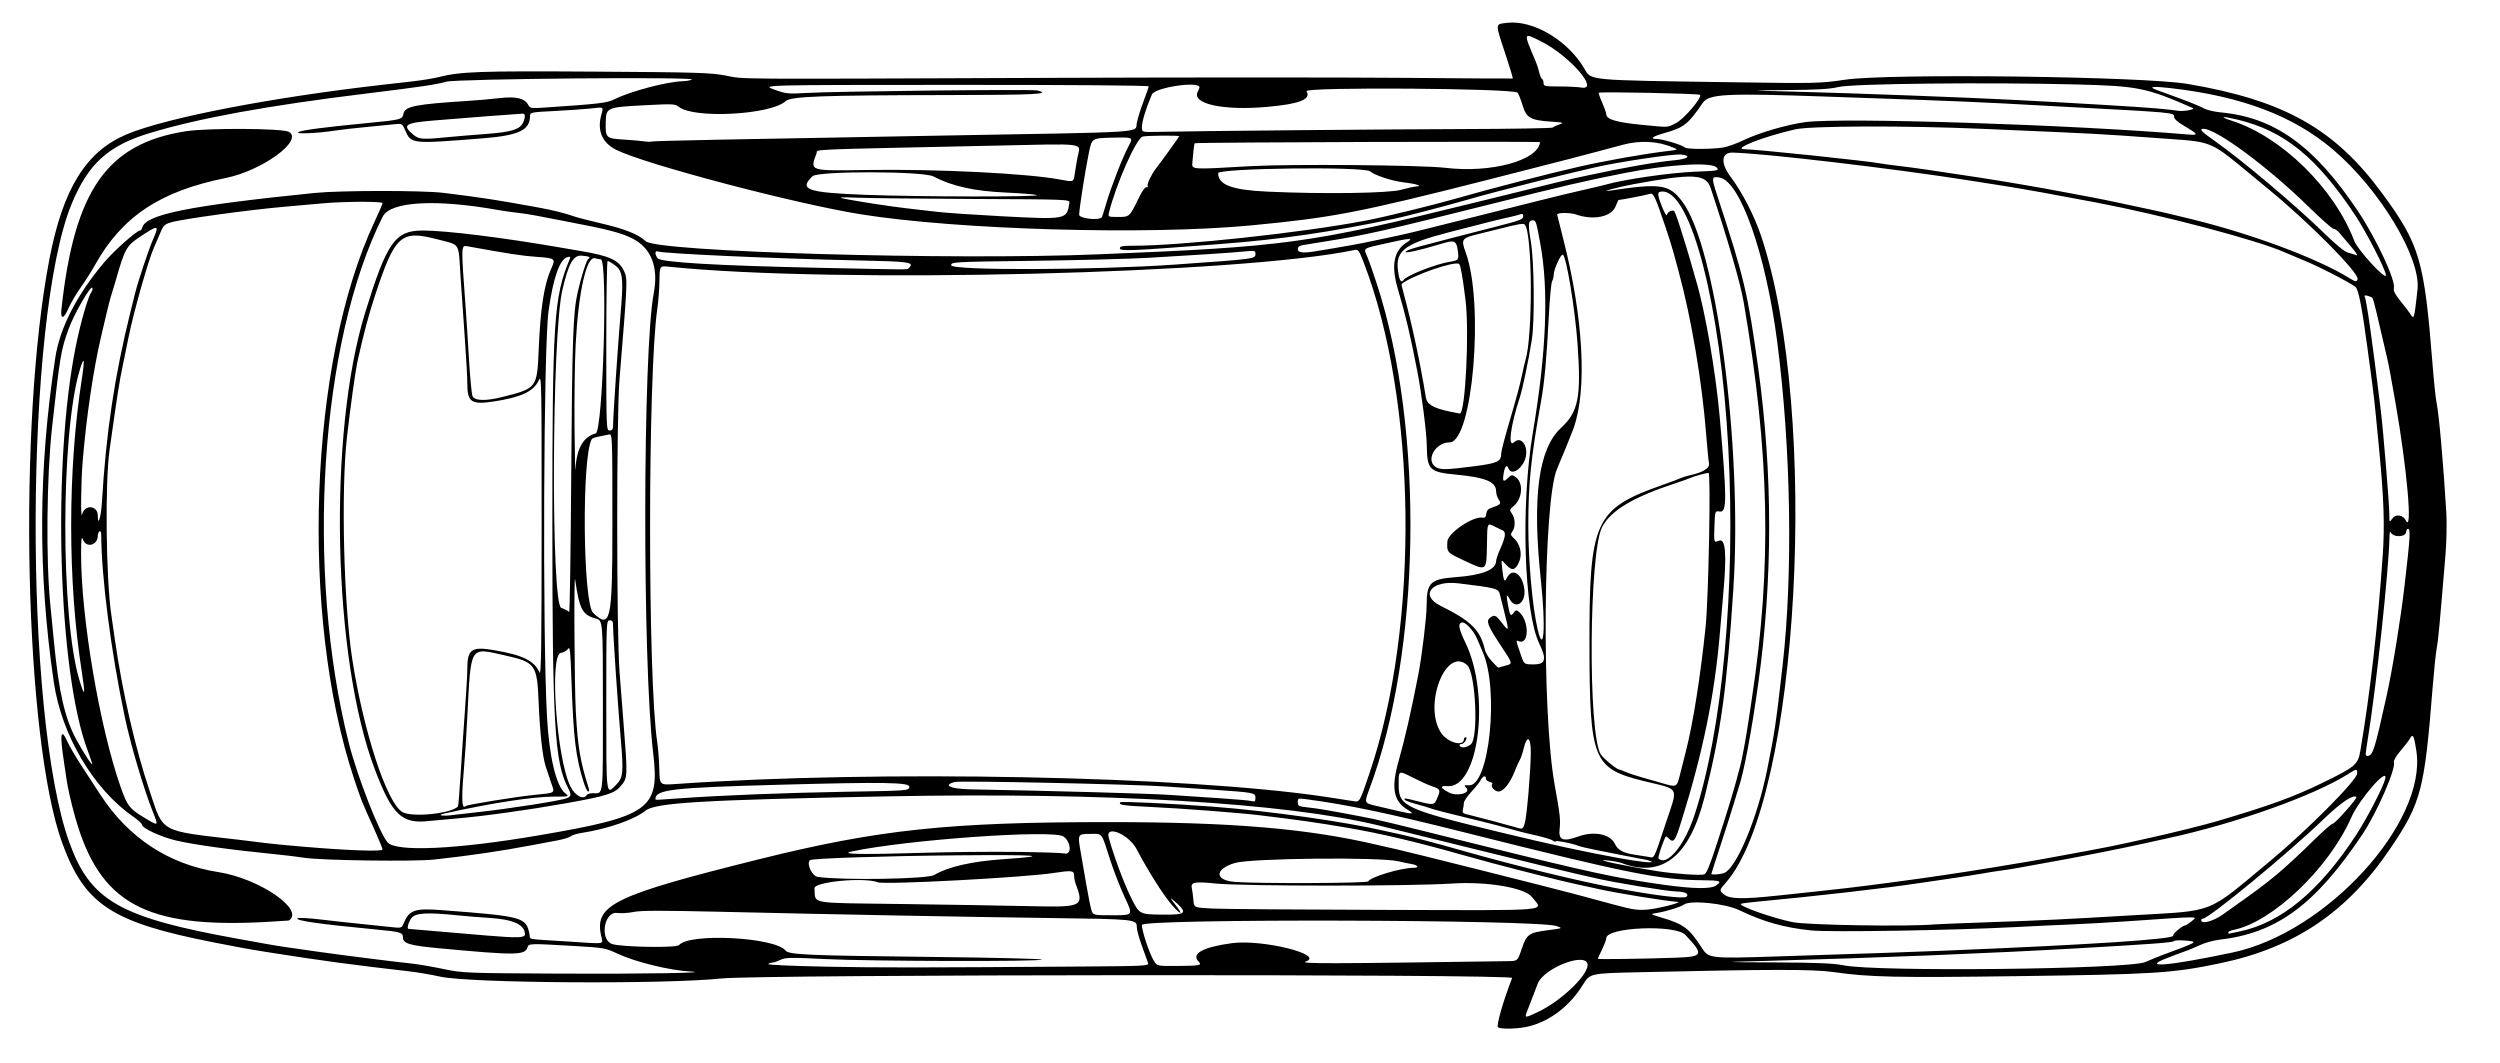 <?xml version="1.0" encoding="UTF-8" standalone="no"?>
<!-- Created with Inkscape (http://www.inkscape.org/) -->

<svg
   version="1.1"
   id="svg2"
   width="1180"
   height="501.6"
   viewBox="0 0 1180 501.6"
   sodipodi:docname="auto.svg"
   inkscape:version="1.2.2 (732a01da63, 2022-12-09)"
   xmlns:inkscape="http://www.inkscape.org/namespaces/inkscape"
   xmlns:sodipodi="http://sodipodi.sourceforge.net/DTD/sodipodi-0.dtd"
   xmlns="http://www.w3.org/2000/svg"
   xmlns:svg="http://www.w3.org/2000/svg">
  <defs
     id="defs6" />
  <sodipodi:namedview
     id="namedview4"
     pagecolor="#ffffff"
     bordercolor="#666666"
     borderopacity="1.0"
     inkscape:showpageshadow="2"
     inkscape:pageopacity="0.0"
     inkscape:pagecheckerboard="0"
     inkscape:deskcolor="#d1d1d1"
     showgrid="false"
     inkscape:zoom="1.140678"
     inkscape:cx="472.08767"
     inkscape:cy="130.18574"
     inkscape:window-width="2560"
     inkscape:window-height="1361"
     inkscape:window-x="-9"
     inkscape:window-y="-9"
     inkscape:window-maximized="1"
     inkscape:current-layer="g8" />
  <g
     inkscape:groupmode="layer"
     inkscape:label="Image"
     id="g8">
    <path
       style="fill:#000000;stroke-width:0.8"
       d="m 735.969,40.809 c 4.07,0.005 8.791,0.239 10.492,0.52 8.701,1.437 -5.7,-15.051 -18.999,-21.753 -8.646,-4.357 -8.581,-4.605 -2.528,9.628 0.562,1.322 1.278,3.568 1.59,4.991 0.313,1.423 0.901,2.793 1.307,3.044 0.406,0.251 0.738,1.155 0.738,2.009 0,1.425 0.611,1.553 7.4,1.562 z m 282.2,10.379 c 4.18,0.38 8.5,0.858 9.6,1.063 2.676,0.499 8.787,-0.59 7.2,-1.283 -21.958,-9.586 -25.705,-10.35 -54.4,-11.096 -42.135,-1.095 -106.239,-0.416 -112.8,1.195 -3.903,0.958 -9.989,1.318 -24.4,1.443 -19.2,0.166 -19.2,0.166 4,0.764 27.448,0.707 81.605,2.739 103.6,3.888 30.31,1.583 59.692,3.343 67.2,4.025 z m -243.655,7.691 c 13.768,1.329 12.158,1.399 16.447,-0.711 3.785,-1.862 12.667,-12.271 11.441,-13.407 -0.662,-0.614 -47.165,-1.561 -47.753,-0.973 -0.185,0.185 0.531,2.3 1.591,4.698 1.061,2.398 1.929,4.881 1.929,5.518 0,2.298 4.955,3.776 16.345,4.876 z m -235.545,1.097 c 0,2.425 0,2.425 7,2.268 18.142,-0.407 107.358,-1.226 144.667,-1.329 22.917,-0.063 41.933,-0.384 42.257,-0.714 0.325,-0.33 1.735,-0.992 3.133,-1.472 2.343,-0.803 2.038,-0.906 -3.872,-1.312 -9.799,-0.672 -11.705,-1.753 -13.468,-7.639 -0.801,-2.673 -1.875,-5.385 -2.387,-6.026 -1.663,-2.083 -100.935,-2.776 -99.635,-0.695 2.394,3.833 -3.304,6.067 -18.934,7.423 -20.622,1.789 -35.446,-1.515 -32.393,-7.221 0.457,-0.854 0.831,-1.756 0.831,-2.005 0,-3.142 -21.047,-0.009 -22.487,3.347 -2.741,6.392 -4.713,12.825 -4.713,15.375 z m -343.939,3.554 c 2.705,2.276 4.409,2.402 16.339,1.205 3.52,-0.353 11.514,-1.021 17.764,-1.484 12.281,-0.91 16.264,-2.121 17.758,-5.399 1.161,-2.549 1.112,-4.258 -0.122,-4.221 -1.883,0.057 -30.59,2.272 -42.4,3.272 -13.268,1.123 -14.684,2.128 -9.339,6.627 z m 99.33,2.343 v -5e-6 c 4.075,0.255 8.489,0.644 9.809,0.864 1.32,0.22 2.76,0.253 3.2,0.072 0.774,-0.318 37.7,-1.076 137.2,-2.816 99.577,-1.742 91.002,-1.182 92.003,-6.006 0.484,-2.329 1.941,-6.992 3.238,-10.361 1.297,-3.369 2.359,-6.457 2.359,-6.861 0,-0.444 -36.3,-0.725 -91.4,-0.708 -91.4,0.028 -91.4,0.028 -85.4,2.192 5.672,2.046 6.503,2.135 15.2,1.627 13.793,-0.805 106.531,-1.815 109.031,-1.188 6.927,1.739 -0.382,2.118 -42.031,2.181 -60.188,0.092 -74.318,0.621 -76.754,2.874 -6.966,6.444 -43.169,8.397 -50.388,2.718 -1.849,-1.454 -2.721,-1.494 -16.704,-0.758 -17.124,0.901 -17.637,1.12 -17.807,7.596 -0.206,7.825 0.012,8.047 8.445,8.574 z m 500.955,3.755 v -6e-6 c 0.868,0.868 12.526,0.863 18.054,-0.006 1.98,-0.312 6.3,-1.869 9.6,-3.462 7.167,-3.459 20.405,-7.335 29.058,-8.509 17.184,-2.331 127.305,1.233 181.142,5.862 4.604,0.396 4.298,-0.253 -1.8,-3.821 -3.421,-2.001 -5.2,-3.547 -5.2,-4.517 0,-2.074 0.72,-2.007 -51.2,-4.763 -7.7,-0.409 -21.02,-1.128 -29.6,-1.598 -8.58,-0.47 -26.04,-1.219 -38.8,-1.663 -12.76,-0.444 -32.74,-1.144 -44.4,-1.555 -47.754,-1.683 -55.592,-1.28 -58.513,3.006 -6.846,10.046 -8.873,11.638 -18.109,14.219 -5.567,1.556 -7.122,2.781 -3.53,2.781 2.677,0 12.135,2.864 13.298,4.026 z m -113.146,9.579 c 21.524,2.598 43.828,-3.437 44.747,-12.107 0.05,-0.468 -162.45,0.051 -162.997,0.52 -0.269,0.23 -0.694,3.633 -1.099,8.781 -0.296,3.768 -1.411,3.685 27.349,2.03 18.66,-1.074 81.035,-0.548 92,0.776 z m -181.691,5.569 c 6.164,1.181 6.281,1.143 6.719,-2.175 0.218,-1.65 0.85,-5.436 1.404,-8.413 1.304,-7 5.786,-6.409 -40.949,-5.402 -89.83,1.935 -81.512,1.58 -82.222,3.507 -3.168,8.602 -3.923,8.354 24.144,7.938 33.145,-0.491 75.725,1.638 90.904,4.545 z m 97.691,5.67 c 26.254,1.224 57.273,0.796 63.2,-0.873 2.86,-0.805 6.1,-1.511 7.2,-1.568 3.212,-0.168 -0.242,-1.277 -6,-1.927 -5.448,-0.615 -13.668,-3.307 -15.89,-5.204 -2.752,-2.349 -71.71,-1.521 -71.71,0.862 0,5.515 6.428,7.928 23.2,8.71 z m -190,1.506 c 24.914,0.973 84.327,1.053 81.2,0.109 -1.1,-0.332 -7.498,-0.85 -14.218,-1.151 -15.413,-0.69 -25.593,-2.939 -34.582,-7.639 -4.834,-2.528 -54.467,-2.619 -57.063,-0.105 -6.548,6.341 -2.683,7.718 24.663,8.786 z M 523.478,100.2 c -0.54,2.2 -0.54,2.2 4.287,2.2 5.442,0 5.341,0.096 10.02,-9.516 1.379,-2.832 2.787,-4.741 3.342,-4.53 0.538,0.205 0.784,-0.093 0.559,-0.679 -0.344,-0.896 1.881,-5.54 3.868,-8.075 2.383,-3.039 11.014,-15.007 11.014,-15.272 0,-0.497 -15.359,-0.371 -17.266,0.142 -2.942,0.79 -12.603,22.604 -15.824,35.731 z m -51.887,1.801 c 32.102,1.702 31.993,1.723 33.155,-6.346 0.217,-1.51 -0.825,-1.55 -45.377,-1.74 -25.08,-0.107 -49.92,-0.379 -55.2,-0.604 -6.716,-0.286 -8.639,-0.191 -6.4,0.316 5.176,1.173 23.413,3.99 31.2,4.819 3.96,0.422 10.08,1.124 13.6,1.561 3.52,0.437 16.58,1.334 29.023,1.994 z m 37.777,-0.663 c 0,1.868 9.695,2.892 10.745,1.135 0.155,-0.26 1.075,-3.173 2.043,-6.473 2.35,-8.01 7.73,-21.797 10.544,-27.025 2.275,-4.225 2.275,-4.225 -7.529,-4 -9.804,0.225 -9.804,0.225 -11.205,7.025 -1.728,8.384 -4.599,26.699 -4.599,29.338 z m 103.2,16.299 c 0,1.598 2.495,1.916 8,1.02 13.583,-2.211 21.675,-3.673 28,-5.06 4.18,-0.917 9.22,-1.988 11.2,-2.381 1.98,-0.392 7.2,-1.619 11.6,-2.725 4.4,-1.106 15.92,-3.988 25.6,-6.404 9.68,-2.416 23.18,-5.802 30,-7.525 6.82,-1.723 16,-3.937 20.4,-4.919 4.4,-0.982 9.08,-2.095 10.4,-2.472 8.733,-2.495 30.361,-5.638 42.096,-6.117 11.303,-0.461 11.653,-0.527 10.422,-1.965 -2.338,-2.731 -22.574,-1.536 -43.318,2.558 -18.633,3.677 -28.515,5.974 -64,14.874 -47.47,11.906 -57.822,14.261 -74.8,17.019 -5.72,0.929 -11.57,1.88 -13,2.112 -1.902,0.309 -2.6,0.842 -2.6,1.986 z m 495.6,1.573 c 1.32,0.333 3.117,0.9 3.994,1.258 0.986,0.404 0.036,-1.163 -2.491,-4.108 -2.247,-2.618 -4.754,-5.57 -5.572,-6.56 -0.818,-0.99 -2.011,-1.8 -2.651,-1.8 -0.64,0 -6.051,-4.784 -12.022,-10.632 -18.893,-18.5 -43.29,-36.568 -49.377,-36.568 -2.165,0 -0.962,1.355 4.719,5.314 12.946,9.021 38.57,30.597 52.6,44.291 5.178,5.054 9.32,8.431 10.8,8.805 z m -722,7.181 c 44.343,0.941 42.017,0.926 42.667,0.276 2.962,-2.962 1.296,-3.218 -24.467,-3.765 -37.931,-0.804 -91.131,-3.189 -93.773,-4.202 -1.512,-0.58 -1.629,1.244 -0.205,3.192 1.404,1.919 27.655,3.478 75.779,4.499 z m 62.8,-1.19 c 0,2.56 68.149,2.33 106.174,-0.359 37.599,-2.658 37.426,-2.635 37.426,-5.039 0,-1.512 -0.346,-1.59 -5,-1.131 -6.216,0.614 -23.922,1.787 -45.4,3.008 -9.02,0.513 -33.68,1.155 -54.8,1.427 -37.702,0.485 -38.4,0.523 -38.4,2.094 z m 662.275,-11.435 c 1.616,4.252 14.925,18.674 14.925,16.173 0,-2.39 -9.207,-20.37 -14.526,-28.367 -18.321,-27.545 -33.523,-39.862 -55.739,-45.163 -7.211,-1.721 -8.665,-1.396 -2.535,0.566 23.59,7.552 48.423,31.92 57.875,56.79 z M 660.269,130.3 c 0.481,2.405 1.385,3.181 2.189,1.88 1.299,-2.102 15.173,-7.563 21.975,-8.651 4.119,-0.659 4.252,-0.857 3.63,-5.4 -0.598,-4.361 -1.608,-4.885 -6.552,-3.4 -12.451,3.74 -20.223,5.376 -17.588,3.703 0.744,-0.473 3.984,-1.544 7.2,-2.381 3.216,-0.837 10.167,-2.654 15.447,-4.037 5.28,-1.384 14.73,-3.822 21,-5.419 9.684,-2.467 11.4,-3.134 11.4,-4.435 0,-1.129 -0.367,-1.39 -1.398,-0.994 -0.769,0.295 -3.199,0.915 -5.4,1.378 -3.623,0.761 -12.402,2.962 -28.046,7.029 -22.601,5.876 -26.201,9.004 -23.856,20.728 z m 448.3,0.773 c 3.251,1.998 3.743,2.083 4.214,0.727 0.953,-2.744 -22.966,-26.903 -42.177,-42.6 -2.154,-1.76 -6.103,-5.02 -8.777,-7.245 -18.026,-15.001 -17.973,-14.978 -37.381,-16.337 -6.753,-0.473 -17.139,-1.213 -23.079,-1.644 -5.94,-0.431 -18.9,-1.135 -28.8,-1.564 -9.9,-0.429 -26.64,-1.155 -37.2,-1.614 -35.757,-1.554 -80.601,-1.424 -88,0.255 -14.88,3.376 -30.048,9.306 -23.978,9.375 5.797,0.066 59.008,5.644 64.378,6.749 1.1,0.226 5.06,0.762 8.8,1.19 6.176,0.707 16.428,2.186 36.4,5.251 13.433,2.061 29.668,4.839 42,7.186 3.74,0.712 9.5,1.798 12.8,2.413 3.3,0.615 9.42,1.868 13.6,2.783 4.18,0.916 10.12,2.186 13.2,2.823 5.298,1.096 9.555,2.089 20.2,4.711 28.374,6.991 58.897,18.381 73.8,27.54 z m 29.047,17.024 c 1.824,2.921 1.865,2.785 3.455,-11.414 1.679,-15.001 -17.993,-47.555 -39.987,-66.17 -18.834,-15.941 -43.128,-25.097 -76.785,-28.94 -7.893,-0.901 -10.41,-0.644 -6.84,0.7 1.051,0.396 6.051,2.232 11.111,4.081 5.06,1.849 10.29,3.996 11.623,4.772 1.333,0.776 4.966,1.646 8.074,1.935 25.373,2.358 44.137,15.869 64.653,46.554 8.703,13.016 17.946,32.834 17,36.449 -0.318,1.214 0.572,2.935 3.158,6.11 1.98,2.431 4.022,5.096 4.538,5.922 z M 684.432,194.296 c 2.319,0.497 4.39,0.904 4.602,0.904 2.615,0 4.553,-38.683 2.686,-53.6 -1.418,-11.327 -2.288,-16.257 -2.996,-16.965 -1.711,-1.711 -21.769,5.205 -27.174,9.368 -0.121,0.093 0.363,2.29 1.075,4.883 3.701,13.481 7.902,33.193 10.35,48.562 0.546,3.43 3.36,5.111 11.458,6.848 z m -6.885,26.059 c 2.131,1.493 4.962,1.444 18.524,-0.318 10.858,-1.411 12.498,-2.201 12.498,-6.019 0,-0.922 1.47,-6.704 3.267,-12.847 4.371,-14.945 5.488,-19.091 6.676,-24.77 0.552,-2.64 1.227,-5.52 1.501,-6.4 3.552,-11.445 3.308,-60.136 -0.32,-63.958 -0.714,-0.752 -2.331,-0.475 -13.123,2.246 -2.64,0.666 -6.42,1.602 -8.4,2.08 -8.353,2.018 -8.665,2.453 -6.342,8.832 8.818,24.213 3.247,89.6 -7.634,89.6 -6.631,0 -11.373,8.244 -6.647,11.555 z M 46.169,243.416 c 0,5.528 1.549,0.427 1.948,-6.416 1.901,-32.58 6.01,-59.919 13.555,-90.2 0.658,-2.64 1.6,-6.42 2.095,-8.4 1.458,-5.842 6.471,-20.858 8.512,-25.5 3.012,-6.849 2.542,-6.932 -6.25,-1.107 -6.235,4.131 -7.137,5.715 -11.06,19.406 -0.945,3.3 -2.033,6.9 -2.416,8 -0.384,1.1 -1.413,5.06 -2.287,8.8 -0.875,3.74 -2.016,8.6 -2.538,10.8 -3.613,15.251 -7.059,38.614 -8.73,59.2 -0.79,9.731 -0.971,27.736 -0.25,24.8 1.19,-4.84 7.421,-4.323 7.421,0.616 z m 1086.259,-0.061 c 1.284,0.15 2.485,1.014 3.082,2.217 3.349,6.752 0.626,-24.423 -4.854,-55.572 -2.548,-14.485 -3.024,-17.011 -4.073,-21.6 -4.51,-19.743 -6.342,-27.269 -6.747,-27.71 -0.835,-0.91 -4.301,-1.715 -3.784,-0.878 0.91,1.472 3.368,18.709 7.672,53.788 1.179,9.608 4.04,44.415 4.043,49.178 0,3.871 0.036,3.929 1.28,2.154 0.889,-1.27 1.917,-1.749 3.381,-1.578 z m -406.682,53.609 c 2.982,12.781 3.909,-0.996 1.552,-23.06 -4.194,-39.259 -1.178,-62.074 9.512,-71.949 8.218,-7.592 9.577,-14.527 7.78,-39.714 -1.18,-16.533 -5.302,-41.468 -6.946,-42.016 -0.992,-0.331 -4.274,6.87 -4.274,9.376 0,0.937 -0.356,2.369 -0.791,3.183 -0.435,0.813 -1.154,8.619 -1.597,17.347 -0.959,18.88 -2.01,30.369 -3.573,39.069 -4.817,26.816 -6.054,38.874 -6.046,58.931 0.007,16.863 1.935,38.335 4.383,48.833 z m -7.805,12.426 c 1.428,4.189 1.428,4.189 6.028,4.2 5.526,0.013 6.155,-2.379 2.573,-9.793 -7.229,-14.965 -8.787,-65.43 -3.07,-99.396 6.468,-38.42 7.605,-67.414 3.515,-89.6 -1.944,-10.547 -2.029,-10.8 -3.618,-10.8 -2.052,0 -2.201,1.895 -0.794,10.149 1.577,9.261 1.848,37.352 0.445,46.251 -1.492,9.462 -4.348,23.158 -5.664,27.158 -4.404,13.383 -5.771,24.045 -2.715,21.178 3.729,-3.498 7.418,2.899 4.975,8.626 -2.006,4.701 -6.373,6.92 -7.556,3.838 -0.811,-2.115 -1.733,-1.291 -2.298,2.054 -0.68,4.027 -0.217,4.572 2.001,2.354 1.557,-1.557 1.895,-1.612 3.464,-0.571 3.951,2.623 3.493,10.227 -0.834,13.877 -1.936,1.632 -1.971,1.803 -0.727,3.578 1.602,2.287 1.69,6.276 0.184,8.336 -0.996,1.362 -0.913,1.727 0.74,3.259 2.951,2.735 4.003,7.356 2.496,10.963 -1.751,4.192 -3.46,4.582 -6.274,1.433 -2.309,-2.585 -2.309,-2.585 -1.81,1.666 0.733,6.246 1.074,6.952 2.229,4.623 2.548,-5.137 7.392,-1.956 8.266,5.428 0.765,6.46 -4.199,9.695 -6.961,4.535 -1.481,-2.768 -1.686,-1.995 -0.763,2.876 0.971,5.12 1.283,5.528 2.72,3.562 0.958,-1.31 1.283,-1.364 2.444,-0.4 4.897,4.065 4.903,15.786 0.006,13.907 -1.567,-0.601 -1.624,-0.98 0.999,6.71 z m -13.726,2.811 c 1.527,1.65 2.861,2.963 2.965,2.917 0.104,-0.045 1.539,-0.441 3.189,-0.879 3.821,-1.015 3.916,-0.593 -2.232,-9.91 -6.079,-9.212 -6.847,-11.307 -4.719,-12.864 2.002,-1.464 2.714,-1.11 5.75,2.86 3.051,3.989 3.141,3.512 0.958,-5.071 -0.903,-3.55 -1.905,-7.534 -2.226,-8.854 -0.635,-2.612 -1.767,-2.906 -19.569,-5.072 -12.722,-1.548 -18.399,5.669 -8.363,10.631 14.507,7.174 18.807,11.473 20.95,20.944 0.286,1.263 1.769,3.647 3.296,5.297 z m -666.741,8.8 h 0.01 c 2.592,8.591 2.894,7.421 1.083,-4.2 -6.628,-42.517 -6.63,-94.65 -0.01,-137.502 1.579,-10.221 1.222,-11.869 -0.974,-4.489 -8.962,30.124 -9.024,116.623 -0.104,146.192 z m 651.496,31 h 6e-5 c 0.78,1.262 3.254,0.937 5.264,-0.691 3.71,-3.004 2.287,-33.733 -1.73,-37.369 -10.023,-9.071 -20.867,18.924 -12.36,31.908 3.061,4.672 10.826,6.801 10.826,2.969 0,-0.449 0.373,-0.817 0.828,-0.817 0.561,0 0.552,0.515 -0.028,1.6 -0.471,0.88 -1.405,1.6 -2.075,1.6 -0.67,0 -0.997,0.36 -0.725,0.8 z m 427.628,3.8 c -0.016,0.55 0.263,1 0.619,1 2.765,0 3.41,-1.975 9.272,-28.4 2.754,-12.415 6.667,-36.469 8.46,-52 2.69,-23.304 2.901,-26.8 1.621,-26.8 -0.44,0 -0.8,0.527 -0.8,1.172 0,2.887 -6.315,3.124 -7.453,0.28 -0.231,-0.578 -0.45,0.568 -0.486,2.548 -0.269,14.847 -6.157,69.964 -10.041,94 -0.64,3.96 -1.176,7.65 -1.192,8.2 z M 36.101,349.212 c 3.721,6.805 7.875,13.082 7.402,11.188 -0.219,-0.88 -1.151,-3.58 -2.071,-6 -14.018,-36.887 -16.91,-135.459 -5.61,-191.2 2.276,-11.227 5.789,-23.364 7.345,-25.373 0.415,-0.535 0.612,-1.399 0.438,-1.92 -0.566,-1.697 -8.575,12.106 -11.195,19.293 -3.619,9.925 -4.094,12.746 -7.83,46.4 -2.567,23.133 -2.952,62.824 -0.814,84 0.422,4.18 1.164,11.74 1.648,16.8 2.321,24.238 5.172,36.727 10.687,46.812 z m 746.868,19.982 c 9.017,2.624 8.332,2.953 10.331,-4.958 0.978,-3.87 2.098,-8.296 2.49,-9.836 3.393,-13.353 6.864,-35.353 9.279,-58.8 1.37,-13.305 2.492,-72.403 1.374,-72.396 -1.144,0.008 -6.986,1.631 -8.673,2.41 -0.88,0.406 -3.94,1.501 -6.8,2.433 -19.986,6.51 -30.8,12.962 -34.785,20.755 -6.179,12.084 -6.708,97.143 -0.667,107.198 1.124,1.87 7.562,7.2 8.697,7.2 0.282,0 1.647,0.507 3.034,1.126 1.386,0.619 4.681,1.732 7.321,2.473 2.64,0.741 6.42,1.819 8.4,2.395 z m -99.098,4.859 c 3.992,2.064 10.665,0.257 8.19,-2.218 -1.19,-1.189 -1.086,-1.282 1.307,-1.163 9.623,0.477 14.303,-45.577 6.409,-63.071 -0.397,-0.88 -1.509,-3.498 -2.471,-5.818 -1.755,-4.233 -5.756,-8.508 -7.437,-7.948 -1.792,0.596 -1.336,2.985 1.813,9.514 11.969,24.814 6.281,69.146 -8.689,67.718 -3.524,-0.336 -3.161,0.899 0.879,2.988 z m -374.502,3.185 c 0,0.397 -0.069,0.4 12,-0.466 19.25,-1.381 49.445,-2.569 77.6,-3.055 30,-0.517 30,-0.517 30.256,-2.317 0.303,-2.136 -11.975,-2.341 -60.624,-1.016 -51.783,1.41 -59.231,2.272 -59.231,6.854 z m 266.8,-0.442 c 7.04,0.457 13.61,1.047 14.6,1.311 1.518,0.405 1.8,0.163 1.8,-1.538 0,-2.387 -0.604,-2.503 -20,-3.819 -6.82,-0.463 -17.08,-1.162 -22.8,-1.554 -15.334,-1.05 -96.428,-2.779 -99.053,-2.112 -5.971,1.518 -2.141,3.308 7.463,3.487 40.222,0.75 84.693,1.994 93.99,2.629 6.16,0.421 16.96,1.139 24,1.596 z m 49.2,-0.735 h -8e-5 c 5.94,0.888 11.938,1.813 13.329,2.057 3.112,0.545 3.005,0.729 7.76,-13.318 23.644,-69.852 22.409,-175.462 -2.819,-241.001 -2.097,-5.447 -2.598,-6.156 -4.128,-5.831 -53.423,11.322 -245.208,16.021 -323.742,7.932 -4.4,-0.453 -4.4,-0.453 -4.508,6.623 -0.059,3.892 -0.506,9.777 -0.992,13.077 -4.55,30.888 -4.581,175.294 -0.044,204.8 0.44,2.86 0.877,8.573 0.972,12.696 0.172,7.496 0.172,7.496 7.772,6.96 94.926,-6.689 240.561,-3.835 306.4,6.005 z m 34.851,6.799 c 6.733,1.583 7.635,1.427 4.106,-0.71 -6.687,-4.048 -7.791,-10.375 -4.075,-23.35 2.756,-9.622 5.84,-23.148 9.12,-40 1.754,-9.012 3.997,-27.533 3.997,-33.004 0,-10.769 1.761,-12.499 13.6,-13.365 12.623,-0.923 19.2,-3.534 19.2,-7.623 0,-0.778 0.873,-3.348 1.939,-5.711 2.444,-5.414 2.811,-7.941 1.261,-8.666 -0.66,-0.309 -2.419,-1.173 -3.908,-1.921 -3.547,-1.781 -3.452,-2.001 -3.62,8.46 -0.205,12.799 -0.028,12.671 -10.594,7.7 -8.355,-3.93 -8.354,-3.929 -8.086,-9.07 0.211,-4.053 12.353,-12.212 16.763,-11.264 0.964,0.207 1.426,-0.318 1.6,-1.822 0.178,-1.533 0.904,-2.333 2.645,-2.913 4.144,-1.381 4.569,-1.889 3.209,-3.831 -0.665,-0.949 -1.209,-2.663 -1.209,-3.808 0,-4.546 -4.921,-6.62 -18.8,-7.926 -12.682,-1.193 -13.769,-2.26 -13.92,-13.657 -0.082,-6.195 -2.423,-24.56 -4.484,-35.178 -3.404,-17.534 -5.376,-25.865 -9.248,-39.065 -3.225,-10.994 -1.801,-17.984 4.453,-21.847 3.375,-2.085 1.303,-1.965 -9.992,0.58 -11.273,2.539 -10.628,2.086 -8.855,6.221 0.812,1.893 2.926,7.913 4.699,13.377 22.299,68.731 20.674,173.092 -3.707,238.059 -2.449,6.525 -2.449,6.525 3.304,7.859 3.164,0.734 7.935,1.847 10.604,2.475 z m -592.098,3.096 c 6.891,4.124 6.781,4.201 4.008,-2.804 -4.41,-11.141 -10.486,-31.686 -13.235,-44.752 -6.56,-31.183 -11.041,-65.937 -11.119,-86.247 0,-1.026 -0.362,-1.628 -0.807,-1.353 -0.44,0.272 -0.8,1.153 -0.8,1.959 0,4.71 -5.507,6.113 -7.082,1.805 -0.607,-1.659 -0.796,-0.11 -0.814,6.637 -0.077,30.06 8.766,82.187 18.741,110.472 3.084,8.745 4.155,10.123 11.108,14.284 z m 646.842,4.392 c 3.821,1.166 3.775,1.183 4.716,-1.747 0.961,-2.992 2.8,-24.524 2.853,-33.4 0.044,-7.412 -1.762,-8.498 -3.328,-2 -0.53,2.2 -1.349,4.64 -1.82,5.421 -0.471,0.782 -1.576,3.247 -2.456,5.479 -2.224,5.643 -5.321,9.5 -7.627,9.5 -1.871,0 -3.96,-2.506 -2.94,-3.527 0.295,-0.295 -0.257,-0.745 -1.228,-0.998 -0.971,-0.254 -1.765,-0.96 -1.765,-1.568 0,-1.71 -1.438,-1.309 -2.484,0.693 -0.517,0.99 -2.51,3.495 -4.428,5.566 -1.919,2.071 -3.493,4.411 -3.499,5.2 -0.006,0.789 -0.216,2.197 -0.466,3.128 -0.35,1.305 -0.026,1.797 1.411,2.143 4.277,1.029 20.476,5.321 23.06,6.11 z M 222.999,186.879 c 0.866,2.277 5.958,2.513 13.57,0.628 16.877,-4.179 16.929,-4.245 17.697,-22.508 0.832,-19.79 2.533,-30.711 5.966,-38.321 2.104,-4.663 1.904,-4.819 -7.035,-5.452 -6.956,-0.493 -12.903,-1.403 -32.555,-4.981 -3.04,-0.553 -3.037,-0.636 -0.94,27.754 0.439,5.94 1.196,17.586 1.682,25.879 0.486,8.294 1.213,15.944 1.615,17 z M 286.169,163.2 c 0,39.467 0.021,40 1.6,40 1.251,0 1.6,-0.533 1.6,-2.445 0,-4.053 2.333,-38.597 3.617,-53.555 1.159,-13.5 0.952,-17.652 -1.02,-20.446 -0.765,-1.084 -4.361,-3.554 -5.175,-3.554 -0.342,0 -0.622,18 -0.622,40 z m -14.45,-0.762 c -0.426,8.161 -0.673,25.621 -0.55,38.8 0.123,13.179 0.313,22.342 0.422,20.362 0.539,-9.848 3.687,-15.447 9.568,-17.02 3.44,-0.92 5.822,-82.154 2.41,-82.191 -0.55,-0.006 -1.804,-0.226 -2.786,-0.49 -3.968,-1.064 -7.784,16 -9.064,40.539 z m -6.789,124.493 c 1.739,0.603 3.408,1.495 3.709,1.982 0.301,0.487 0.745,-28.949 0.987,-65.414 0.419,-63.191 0.877,-76.098 3.028,-85.499 1.748,-7.639 4.152,-15.203 5.008,-15.757 1.272,-0.823 0.467,-1.252 -2.934,-1.564 -4.1,-0.376 -6.305,3.457 -9.275,16.121 -5.013,21.377 -5.455,148.42 -0.523,150.131 z m 15.058,2.382 c 8.206,7.795 9.072,3.845 9.063,-41.305 -0.009,-43.219 -0.012,-43.299 -1.646,-42.908 -0.9,0.215 -2.991,0.637 -4.646,0.937 -1.655,0.3 -3.186,0.833 -3.403,1.184 -4.826,7.809 -4.291,77.417 0.632,82.094 z m 6.181,43.487 c 0,43.862 -0.174,42.45 4.629,37.648 3.321,-3.321 3.576,-5.834 2.199,-21.648 -1.311,-15.05 -3.628,-49.161 -3.628,-53.41 0,-2.057 -0.329,-2.59 -1.6,-2.59 -1.578,0 -1.6,0.533 -1.6,40 z m -16.938,38.4 c 2.182,4.422 6.181,6.52 7.71,4.045 0.287,-0.465 1.552,-0.845 2.81,-0.845 5.171,0 4.818,3.021 4.818,-41.255 0,-40.284 0,-40.284 -3.326,-41.179 -6.363,-1.713 -7.749,-4.32 -9.768,-18.366 -0.641,-4.462 -0.364,50.146 0.317,62.4 0.924,16.633 2.026,23.143 6.124,36.2 0.242,0.77 0.112,1.4 -0.288,1.4 -0.4,0 -1.333,-1.89 -2.074,-4.2 -3.824,-11.933 -4.892,-20.858 -5.844,-48.837 -0.47,-13.828 -0.68,-15.636 -1.649,-14.252 -0.61,0.871 -2.096,1.698 -3.301,1.837 -5.544,0.638 -2.057,49.825 4.471,63.052 z m -51.041,4.6 c -0.018,4.417 0.49,5.823 1.676,4.637 0.639,-0.639 23.201,-4.299 32.291,-5.238 10.511,-1.085 9.786,-0.513 7.826,-6.174 -0.881,-2.544 -1.993,-5.886 -2.471,-7.426 -1.469,-4.728 -2.67,-15.757 -3.269,-30 -0.76,-18.084 -1.447,-19.031 -16.182,-22.31 -16.558,-3.684 -15.727,-5.067 -17.491,29.11 -0.488,9.46 -1.219,20.62 -1.623,24.8 -0.404,4.18 -0.744,9.85 -0.756,12.6 z m -28.368,7.433 c 4.356,2.692 22.895,0.886 26.348,-2.567 0.174,-0.174 0.713,-6.785 1.198,-14.691 0.485,-7.906 1.404,-21.429 2.042,-30.05 0.638,-8.621 1.16,-17.688 1.16,-20.148 0,-9.327 1.961,-10.717 12.563,-8.91 13.676,2.33 19.062,4.973 21.547,10.572 0.755,1.701 0.96,-13.105 0.968,-69.439 0.008,-69.68 -0.03,-71.513 -1.435,-68.357 -2.271,5.1 -8.44,7.953 -21.396,9.895 -10.331,1.548 -12.247,0.23 -12.247,-8.426 0,-2.949 -0.52,-12.415 -1.155,-21.036 C 218.779,151.454 217.858,138.1 217.367,130.4 c -1.048,-16.452 0.162,-14.537 -11.034,-17.458 -17.194,-4.486 -19.883,-2.045 -29.363,26.658 -2.994,9.065 -5.464,18.396 -8.364,31.6 -0.876,3.989 -3.385,22.212 -4.847,35.2 -2.824,25.1 -1.536,78.669 2.521,104.8 5.288,34.061 16.218,67.507 23.541,72.033 z m 19.972,0.728 c -3.923,0.873 -1.173,1.382 3.975,0.735 2.64,-0.332 8.22,-0.979 12.4,-1.439 14.471,-1.591 38.124,-5.288 41.118,-6.426 2.438,-0.927 2.542,-1.622 0.758,-5.071 -6.263,-12.106 -7.316,-29.936 -7.328,-124.16 -0.012,-96.488 0.709,-107.504 8.214,-125.342 0.446,-1.06 0.223,-1.252 -1.061,-0.916 -3.669,0.96 -6.772,9.787 -8.949,25.458 -2.346,16.891 -2.878,151.39 -0.756,191.138 1.019,19.086 4.339,33.121 8.633,36.498 1.987,1.563 1.987,1.563 -5.357,1.563 -9.851,0 -29.462,3.023 -51.647,7.96 z m -7.225,3.536 c -12.918,1.511 -17.458,-2.794 -25.629,-24.296 -19.969,-52.551 -22.228,-158.426 -4.6,-215.6 10.248,-33.238 14.146,-38.8 27.19,-38.8 10.922,-7.6e-4 38.156,3.367 65.04,8.044 2.86,0.497 7.18,1.237 9.6,1.644 13.736,2.308 18.067,4.339 20.43,9.579 1.662,3.686 1.639,4.213 -2.212,51.134 -1.433,17.453 -1.405,119.402 0.037,138 0.58,7.48 1.408,18.1 1.841,23.6 2.058,26.188 2.055,26.273 -1.318,30.281 -2.88,3.423 -6.924,4.691 -25.578,8.018 -18.185,3.244 -39.056,6.139 -52.4,7.269 -5.5,0.466 -11.08,0.973 -12.4,1.127 z m -19.638,10.096 c 4.019,4.622 32.361,3.334 70.838,-3.219 53.072,-9.039 57.704,-12.347 54.528,-38.949 -5.117,-42.863 -4.934,-189.575 0.271,-217.018 2.326,-12.268 -1.117,-21.219 -9.904,-25.746 -5.403,-2.784 -11.383,-4.328 -32.095,-8.288 -5.72,-1.094 -12.2,-2.335 -14.4,-2.759 -2.2,-0.424 -5.98,-0.986 -8.4,-1.25 -2.42,-0.264 -6.2,-0.803 -8.4,-1.198 -29.591,-5.316 -51.096,-4.111 -54.708,3.065 -29.637,58.882 -36.603,167.155 -15.992,248.57 3.952,15.61 14.378,42.327 18.261,46.792 z m -39.962,2.038 c 21.445,1.818 37.6,2.389 37.6,1.329 0,-0.49 -1.834,-4.956 -4.076,-9.925 -6.063,-13.439 -5.927,-13.099 -9.367,-23.434 -25.657,-77.08 -21.305,-196.786 9.552,-262.711 2.14,-4.571 3.89,-8.621 3.89,-9 0,-0.902 -18.209,-0.837 -28.4,0.102 -4.4,0.405 -12.32,1.11 -17.6,1.565 -16.803,1.449 -48.602,5.817 -53.872,7.401 -3.2,0.962 -3.626,1.419 -5.436,5.843 -1.08,2.64 -2.306,5.52 -2.724,6.4 -2.335,4.92 -9.779,31.279 -11.886,42.09 -0.462,2.371 -1.57,7.785 -2.462,12.032 -1.923,9.16 -2.608,13.506 -6.474,41.078 -2.184,15.577 -1.703,60.392 0.836,77.869 0.426,2.932 1.187,8.211 1.691,11.731 3.548,24.773 9.518,50.776 16.352,71.232 6.723,20.124 4.219,18.756 42.375,23.158 5.28,0.609 11.04,1.32 12.8,1.58 1.76,0.26 9.5,1.007 17.2,1.66 z m 336.113,2.455 c 11.722,0.132 22.213,0.466 23.313,0.742 3.565,0.895 3.221,-5.443 -0.435,-8.004 -4.794,-3.358 -73.836,1.513 -99.791,7.04 -6.332,1.348 4.073,1.557 33.2,0.667 12.32,-0.377 31.991,-0.577 43.713,-0.444 z m 293.094,1.425 v 7e-5 c 2.196,0.303 4.981,0.745 6.189,0.982 2.564,0.505 2.115,1.411 7.829,-15.804 5.937,-17.888 6.993,-15.786 -10.025,-19.961 -24.245,-5.947 -25.831,-9.831 -25.947,-63.528 -0.129,-59.599 2.326,-64.998 34.747,-76.405 3.96,-1.393 7.752,-2.816 8.426,-3.162 0.674,-0.346 2.46,-0.9 3.968,-1.231 6.587,-1.447 9.767,-3.434 9.282,-5.8 -0.248,-1.211 -0.825,-7.061 -1.282,-13.001 -1.941,-25.233 -7.073,-55.63 -13.136,-77.8 -0.692,-2.53 -1.768,-6.49 -2.392,-8.8 -0.624,-2.31 -2.232,-7.44 -3.574,-11.4 -5.388,-15.902 -5.851,-16.825 -8.02,-15.974 -0.977,0.384 -13.253,2.767 -14.278,2.773 -0.114,6e-4 -0.763,1.392 -1.443,3.092 -1.959,4.896 -10.503,6.618 -18.621,3.754 -2.738,-0.966 -8.929,-0.942 -8.929,0.034 0,0.149 1.272,5.231 2.828,11.295 9.546,37.22 11.432,71.153 4.973,89.425 -0.858,2.428 -6.475,16.253 -7.8,19.2 -6.593,14.663 -7.384,114.855 -1.177,149.2 2.585,14.305 2.833,16.533 2.333,21 -0.579,5.176 1.618,6.026 8.843,3.423 7.476,-2.693 15.063,-1.157 17.265,3.495 1.423,3.007 4.055,4.382 9.942,5.193 z m 10.652,1.682 h -2e-5 c 3.886,3.886 12.113,-5.902 16.806,-19.992 C 812.999,345.071 819.305,276.995 815.751,211.2 812.147,144.491 798.262,90.4 784.741,90.4 c -2.624,0 -2.677,0.978 -0.375,6.885 1.182,3.033 2.272,4.916 2.422,4.183 0.289,-1.41 2.297,-2.538 3.355,-1.884 0.346,0.214 1.602,3.545 2.79,7.403 1.189,3.857 2.466,7.914 2.839,9.014 0.373,1.1 1.434,4.7 2.359,8 0.925,3.3 2.007,7.08 2.404,8.4 4.294,14.252 9.321,43.323 11.204,64.8 3.367,38.397 3.379,44.721 0.082,44.237 -2.347,-0.344 -2.347,-0.344 -2.6,6.779 -0.287,8.071 -0.331,7.926 2.147,6.983 3.133,-1.191 3.715,6.107 2.007,25.153 -0.436,4.866 -1.155,13.167 -1.597,18.447 -2.445,29.216 -7.967,56.219 -18.158,88.8 -3.041,9.723 -3.635,10.502 -6.117,8.021 -1.039,-1.039 -1.251,-1.015 -1.779,0.2 -1.638,3.768 -3.259,9.01 -2.897,9.372 z m -18.259,-0.094 c 8.916,1.613 15.716,2.351 14.993,1.628 -0.318,-0.318 -2.111,-0.847 -3.985,-1.177 -1.874,-0.329 -6.108,-1.137 -9.408,-1.794 -3.3,-0.657 -9.06,-1.804 -12.8,-2.548 -3.74,-0.744 -7.52,-1.636 -8.4,-1.982 -2.991,-1.177 -10.093,-2.6 -10.574,-2.118 -0.264,0.264 -0.886,0.141 -1.384,-0.272 -0.875,-0.726 -4.568,-1.795 -11.242,-3.254 -1.76,-0.385 -5.9,-1.464 -9.2,-2.397 -3.3,-0.934 -7.98,-2.182 -10.4,-2.774 -20.511,-5.016 -25.407,-6.263 -26.8,-6.823 -0.88,-0.354 -4.03,-1.301 -7,-2.105 -2.97,-0.804 -5.4,-1.737 -5.4,-2.072 0,-0.797 -0.34,-0.844 6.84,0.95 7.083,1.77 7.158,1.752 8.767,-2.1 1.431,-3.425 1.204,-3.869 -2.618,-5.129 -1.644,-0.542 -5.676,-2.351 -8.96,-4.021 -7.042,-3.58 -6.822,-3.688 -6.826,3.335 -0.006,10.173 2.844,11.499 48.397,22.512 23.261,5.624 39.834,9.217 56,12.14 z m 43.2,7.365 h 7e-5 c 0,0.582 4.325,0.265 6.085,-0.446 5.81,-2.348 15.649,-25.957 20.177,-48.418 3.676,-18.234 4.211,-21.833 7.369,-49.6 4.924,-43.299 3.95,-102.299 -2.516,-152.4 -5.379,-41.679 -17.535,-76.3 -27.326,-77.825 -3.821,-0.595 -3.864,-0.139 -0.856,9.025 12.486,38.037 14.324,45.79 19.156,80.8 6.937,50.261 6.924,99.941 -0.039,149.6 -3.187,22.727 -6.793,41.783 -9.235,48.8 -0.383,1.1 -1.489,4.7 -2.458,8 -0.969,3.3 -3.696,11.879 -6.06,19.064 -2.364,7.185 -4.298,13.215 -4.298,13.4 z m -25.2,-1.232 c 7.812,1.227 20.23,2.066 21.826,1.476 1.089,-0.403 2.704,-4.335 6.089,-14.828 6.484,-20.099 7.495,-23.467 10.896,-36.28 0.892,-3.361 2.92,-14.407 3.966,-21.6 0.416,-2.86 1.112,-7.54 1.547,-10.4 9.511,-62.555 8.404,-115.494 -3.916,-187.2 -1.505,-8.759 -7.513,-29.488 -15.536,-53.6 -2.25,-6.763 -8.227,-7.067 -36.472,-1.854 -7.33,1.353 -16.436,3.829 -11.2,3.046 24.131,-3.611 28.012,-3.04 34.168,5.023 16.121,21.115 28.599,115.447 24.203,182.985 -3.065,47.101 -5.889,67.542 -13.538,98 -7.121,28.354 -20.07,38.638 -39.4,31.289 -1.066,-0.405 -4.075,-0.942 -6.686,-1.193 -7.529,-0.723 8.402,2.678 24.052,5.136 z m -396.561,2.668 c 11.65,1.681 51.733,1.022 54.961,-0.905 6.479,-3.867 17.63,-6.425 32.467,-7.449 23.647,-1.631 17.267,-2.17 -21.667,-1.83 -34.576,0.302 -68.609,1.426 -69.478,2.294 -1.726,1.726 0.992,7.496 3.717,7.889 z m 197.01,2.375 c 11.779,0.836 62.189,0.633 62.736,-0.252 1.342,-2.172 15.539,-6.42 21.461,-6.422 2.963,-8.6e-4 2.08,-1.311 -1.24,-1.838 -1.434,-0.228 -4.047,-0.771 -5.807,-1.207 -8.556,-2.119 -69.71,-1.505 -77.323,0.776 -9.707,2.908 -9.604,8.25 0.173,8.944 z m 202.258,1.333 c 14.134,1.956 22.255,2.07 24.714,0.347 2.982,-2.089 2.104,-2.418 -6.637,-2.489 -19.813,-0.16 -35.489,-3.308 -110.785,-22.245 -37.378,-9.401 -56.223,-13.361 -76.2,-16.014 -3.63,-0.482 -3.8,-0.418 -3.8,1.441 0,1.795 0.386,1.988 5,2.489 4.722,0.513 9.134,1.263 24.2,4.117 8.879,1.682 11.79,2.379 55.2,13.214 52.28,13.049 66.392,16.108 88.308,19.14 z m 28.377,4.496 c 2.617,2.251 8.611,2.399 25.315,0.624 34.026,-3.616 34.221,-3.639 54.8,-6.355 15.86,-2.093 33.872,-4.763 48,-7.114 3.96,-0.659 10.44,-1.737 14.4,-2.394 3.96,-0.658 11.16,-1.943 16,-2.857 4.84,-0.913 10.6,-1.975 12.8,-2.36 5.443,-0.952 16.098,-3.084 20,-4.003 1.76,-0.414 6.8,-1.542 11.2,-2.505 8.713,-1.908 24.274,-5.78 30,-7.466 24.915,-7.335 36.257,-11.453 50.019,-18.158 15.681,-7.641 16.79,-8.588 17.926,-15.302 4.598,-27.179 8.275,-59.296 10.533,-92.013 0.98,-14.193 0.541,-27.018 -1.722,-50.4 -0.415,-4.29 -1.113,-11.49 -1.55,-16 -0.437,-4.51 -1.161,-10.9 -1.608,-14.2 -0.448,-3.3 -1.535,-11.4 -2.416,-18 -2.458,-18.411 -4.168,-27.085 -5.549,-28.154 -2.92,-2.261 -16.263,-9.165 -23.633,-12.228 -4.4,-1.829 -8.72,-3.649 -9.6,-4.043 -12.87,-5.775 -57.392,-17.555 -89.2,-23.602 -21.146,-4.02 -34.104,-6.344 -44.4,-7.964 -3.96,-0.623 -10.8,-1.701 -15.2,-2.397 -35.732,-5.646 -97.431,-12.911 -112,-13.189 -5.34,-0.102 -5.762,4.969 -0.945,11.375 5.541,7.369 11.288,18.545 14.505,28.202 27.847,83.614 17.877,265.502 -16.719,305.001 -3.16,3.607 -3.16,3.607 -0.955,5.503 z m -388.55,4.58 c 21.486,0.288 49.268,0.754 61.737,1.036 24.2,0.548 24.917,0.177 20.821,-10.772 -0.381,-1.019 -0.693,-2.729 -0.693,-3.8 0,-2.267 -1.226,-2.409 -9.6,-1.108 -13.792,2.141 -79.751,5.641 -82.978,4.403 -6.491,-2.491 -30.198,-0.252 -29.954,2.828 0.602,7.591 -3.625,6.821 40.667,7.414 z m 147.17,2.151 v 2.2e-4 c 4.782,0.239 41.575,0.525 81.761,0.635 81.036,0.222 74.355,0.81 69.049,-6.083 -3.387,-4.4 -21.388,-7.432 -37.743,-6.358 -19.879,1.306 -98.751,1.301 -111.515,-0.008 -10.288,-1.055 -11.98,-0.683 -11.239,2.47 0.221,0.94 0.535,3.328 0.697,5.308 0.296,3.6 0.296,3.6 8.991,4.035 z m -57.168,0.565 c 0.787,2.6 0.787,2.6 10.269,2.6 9.482,0 9.482,0 5.63,-8.2 -2.119,-4.51 -5.187,-12.34 -6.819,-17.4 -4.544,-14.089 -3.578,-12.8 -9.6,-12.8 -5.97,0 -6.004,0.068 -4.453,8.867 0.42,2.383 1.534,8.833 2.475,14.333 0.941,5.5 2.066,11.17 2.498,12.6 z m 18.663,-5.903 c 4,8.103 4,8.103 14.99,8.206 11.705,0.109 12.218,-0.72 4.514,-7.302 -1.03,-0.88 -0.489,0.13 1.201,2.244 4.151,5.19 3.175,5.648 -1.252,0.588 -4.043,-4.622 -11.376,-16.203 -16.665,-26.321 -3.742,-7.157 -14.923,-11.85 -13.225,-5.55 2.194,8.138 7.12,21.417 10.437,28.137 z m 505.2,10.903 c 0,1.958 5.605,0.483 10.028,-2.639 15.524,-10.959 19.721,-14.072 25.799,-19.135 3.835,-3.195 11.066,-9.863 16.067,-14.817 5.002,-4.955 9.565,-9.009 10.14,-9.009 1.1,0 11.805,-12.028 11.223,-12.61 -1.41,-1.41 -7.419,2.664 -15.657,10.616 -16.319,15.753 -54.012,46.794 -56.822,46.794 -0.428,0 -0.778,0.36 -0.778,0.8 z m -192.912,0.843 c 6.845,1.423 54.833,2.197 66.912,1.079 1.32,-0.122 13.92,-0.622 28,-1.11 23.745,-0.823 32.777,-1.263 66,-3.216 39.269,-2.307 34.009,-0.212 64.8,-25.821 17.584,-14.625 40.8,-38.003 40.8,-41.085 0,-2.36 -0.095,-2.355 -4.216,0.246 -16.217,10.237 -52.941,23.32 -84.984,30.274 -2.64,0.573 -8.22,1.803 -12.4,2.734 -10.436,2.324 -32.739,6.716 -44.8,8.821 -5.5,0.96 -11.62,2.069 -13.6,2.465 -1.98,0.396 -5.4,0.941 -7.6,1.213 -2.2,0.271 -6.7,0.978 -10,1.57 -3.3,0.592 -10.14,1.662 -15.2,2.378 -5.06,0.716 -11.449,1.651 -14.199,2.078 -14.067,2.186 -50.101,6.309 -76.066,8.704 -4.105,0.379 -7.626,0.851 -7.824,1.048 -1.046,1.046 14.658,6.6 24.377,8.621 z m 205.712,4.857 c 0,0.385 0.09,0.665 0.2,0.622 0.11,-0.043 2.36,-0.52 5,-1.059 19.668,-4.018 37.692,-18.912 55.138,-45.562 5.09,-7.775 12.824,-22.705 13.728,-26.501 1.449,-6.084 -12.177,9.48 -16.109,18.4 -10.513,23.847 -37.147,49.238 -55.497,52.908 -1.353,0.271 -2.46,0.807 -2.46,1.192 z m -821.6,1.509 c 14.396,1.179 17.6,1.064 17.6,-0.631 0,-4.51 -5.505,-7.042 -16.8,-7.726 -4.18,-0.253 -11.02,-0.809 -15.2,-1.235 -14.315,-1.458 -19.631,-1.139 -21.542,1.291 -1.35,1.717 -2.286,5.001 -1.458,5.121 0.452,0.065 28.865,2.481 37.4,3.18 z m 573.327,6.135 v -7e-5 c 2.919,4.563 4.212,4.706 33.873,3.743 50.58,-1.642 64.027,-2.105 80,-2.755 69.638,-2.832 109.438,-5.453 108.397,-7.138 -0.434,-0.702 4.356,-4.771 5.679,-4.823 0.399,-0.016 1.804,-0.939 3.124,-2.052 2.728,-2.3 4.791,-2.305 -29.6,0.072 -8.8,0.608 -21.4,1.32 -28,1.581 -6.6,0.262 -18.48,0.82 -26.4,1.242 -28.367,1.509 -86.731,2.461 -95.6,1.559 -12.804,-1.302 -22.548,-4.043 -34.072,-9.584 -6.693,-3.218 -23.221,-4.863 -26.137,-2.602 -1.367,1.06 -8.356,3.228 -12.585,3.904 -3.501,0.56 -3.501,0.56 2.53,2.353 10.089,3 12.747,5.051 18.791,14.499 z m -49.327,4.805 c 0,0.334 22.292,0.022 36.966,-0.517 12.842,-0.472 13.206,-1.375 4.347,-10.768 -4.721,-5.006 -37.313,-3.644 -37.313,1.56 0,0.651 -0.9,3.049 -2,5.329 -1.1,2.28 -2,4.258 -2,4.396 z m 268.4,-0.238 c -12.168,4.758 1.24,3.588 31.2,-2.724 44.305,-9.333 91.774,-61.32 86.778,-95.038 -1.107,-7.469 -1.683,-8.544 -3.132,-5.837 -0.445,0.832 -2.412,3.39 -4.37,5.685 -2.017,2.363 -3.372,4.664 -3.125,5.308 1.128,2.94 -8.083,24.042 -14.97,34.294 -22.296,33.194 -40.379,46.458 -67.581,49.574 -2.64,0.302 -6.768,1.47 -9.174,2.594 -2.406,1.124 -5.286,2.333 -6.4,2.686 -1.114,0.353 -5.266,1.909 -9.226,3.458 z m -478.009,1.089 c 1.586,2.6 1.586,2.6 10.997,2.537 10.759,-0.072 11.95,-0.313 10.205,-2.058 -3.693,-3.693 1.934,-6.826 15.607,-8.691 14.322,-1.953 44.086,5.391 35,8.636 -3.109,1.11 9.383,1.089 95.475,-0.159 4.475,-0.065 4.475,-0.065 6.4,-5.77 2.355,-6.98 3.318,-7.668 12.378,-8.837 7.093,-0.916 7.093,-0.916 4.053,-1.968 -8.847,-3.063 -195.706,-3.558 -195.706,-0.519 0,2.838 3.52,13.433 5.591,16.829 z m -154.628,2.871 v 7e-5 c 25.909,0.495 42.451,0.485 121.328,-0.071 29.112,-0.205 31.062,-0.308 30.644,-1.61 -0.246,-0.765 -1.547,-4.387 -2.891,-8.049 -1.344,-3.662 -2.444,-7.699 -2.444,-8.972 0,-3.653 -0.668,-3.723 -40.4,-4.25 -41.654,-0.553 -100.922,-1.675 -156.4,-2.961 -27.5,-0.638 -37.456,-0.616 -40.721,0.091 -2.376,0.514 -5.852,0.725 -7.724,0.468 -6.134,-0.841 -8.404,12.382 -2.511,14.623 3.933,1.495 30.508,1.962 31.675,0.557 4.845,-5.838 45.31,-3.753 50.314,2.593 1.538,1.95 10.531,2.338 69.167,2.986 28.49,0.315 51.8,0.877 51.8,1.248 0,1.007 -80.753,0.821 -102.153,-0.235 -16.75,-0.827 -18.822,-0.788 -21.321,0.397 -1.522,0.722 -3.322,1.313 -4,1.313 -0.678,0 -1.419,0.302 -1.647,0.671 -0.228,0.369 12.049,0.909 27.284,1.2 z m 480.237,-0.636 c 15.46,3.177 134.469,1.885 142.4,-1.546 2.86,-1.237 6.46,-2.713 8,-3.279 16.978,-6.24 17.15,-6.345 11.193,-6.846 -2.856,-0.24 -5.398,-0.143 -5.649,0.215 -0.484,0.691 -9.318,1.36 -44.744,3.387 -41.908,2.397 -97.232,4.634 -147.6,5.968 -22.4,0.593 -22.4,0.593 4,0.731 20.213,0.106 27.806,0.427 32.4,1.371 z M 32.39,145.386 c -2.349,5.399 -3.941,5.594 -3.377,0.414 6.104,-56.046 21.487,-78.035 58.657,-83.845 10.361,-1.62 45.71,-1.417 48.698,0.28 7.018,3.984 -12.577,18.301 -29.8,21.773 -31.187,6.287 -49.113,18.286 -61.974,41.483 -1.375,2.48 -4.274,7.029 -6.442,10.109 -2.168,3.08 -4.761,7.484 -5.763,9.786 z m 93.379,289.769 c -57.238,3.155 -78.863,-8.71 -90.313,-49.556 -1.878,-6.699 -3.458,-13.605 -4.026,-17.6 -0.282,-1.98 -0.842,-5.76 -1.244,-8.4 -2.046,-13.419 -1.498,-16.449 1.7,-9.4 0.948,2.09 3.956,7.22 6.684,11.4 2.728,4.18 6.717,10.3 8.866,13.6 13.218,20.304 32.307,32.821 55.535,36.415 19.43,3.007 41.137,17.9 33.343,22.876 -0.079,0.05 -4.823,0.349 -10.543,0.665 z m 83.2,22.156 v -10e-6 c 9.492,1.978 10.111,2.003 55.2,2.24 38.212,0.201 73.306,-0.371 61.6,-1.004 -9.706,-0.525 -25.676,-4.431 -34.15,-8.353 -6.02,-2.786 -6.47,-2.865 -21.226,-3.721 -20.502,-1.19 -20.819,-1.18 -21.396,0.639 -1.219,3.841 -5.324,3.88 -42.427,0.403 -13.275,-1.244 -16.4,-2.214 -16.4,-5.088 0,-2.313 -0.942,-2.587 -12.721,-3.709 -26.157,-2.49 -38.132,-4.186 -37.068,-5.25 0.387,-0.387 5.239,-0.15 11.04,0.539 5.692,0.676 14.13,1.606 18.75,2.067 4.62,0.461 10.873,1.113 13.896,1.449 5.496,0.611 5.496,0.611 6.53,-1.857 2.567,-6.125 5.217,-7.046 17.574,-6.107 38.812,2.949 40.134,3.308 41.742,11.351 0.55,2.747 -2.344,2.178 17.458,3.434 19.697,1.249 17.23,1.738 16.246,-3.222 -2.802,-14.12 6.597,-18.6 74.554,-35.535 56.225,-14.012 89.514,-17.558 164.8,-17.555 58.623,0.002 94.174,3.013 127.2,10.771 2.86,0.672 7.54,1.744 10.4,2.383 5.471,1.222 71.586,17.841 81.2,20.411 3.08,0.823 6.5,1.738 7.6,2.032 1.1,0.294 6.68,1.8 12.4,3.346 8.994,2.431 11.157,2.744 16,2.319 5.14,-0.451 16.756,-3.456 14.012,-3.625 -5.431,-0.334 -28.134,-4.01 -37.212,-6.027 -2.64,-0.586 -7.68,-1.691 -11.2,-2.455 -3.52,-0.764 -9.82,-2.273 -14,-3.354 -4.18,-1.081 -9.58,-2.45 -12,-3.043 -6.024,-1.476 -18.97,-4.951 -28.4,-7.623 -20.466,-5.798 -37.872,-9.896 -52.8,-12.428 -14.916,-2.531 -22.256,-3.578 -41.6,-5.935 -9.578,-1.167 -36.623,-3.225 -51.817,-3.942 -12.72,-0.6 -15.136,-0.98 -13.929,-2.187 0.524,-0.524 24.737,0.636 44.145,2.114 25.983,1.979 62.045,7.076 80.4,11.364 1.98,0.463 5.76,1.293 8.4,1.845 4.592,0.96 16.847,4.195 28.8,7.602 23.993,6.838 53.554,14.06 71.6,17.493 18.646,3.547 32.746,5.277 33.868,4.156 1.332,-1.332 -0.737,-2.421 -4.668,-2.457 -4.196,-0.038 -30.944,-4.454 -38.8,-6.407 -1.54,-0.383 -5.5,-1.285 -8.8,-2.004 -3.3,-0.72 -24.9,-5.971 -48,-11.67 -23.1,-5.699 -43.44,-10.71 -45.2,-11.136 -44.11,-10.678 -128.856,-15.683 -231.859,-13.693 -87.194,1.685 -109.313,2.99 -114.001,6.729 -5.422,4.324 -17.689,8.579 -30.539,10.594 -1.98,0.31 -4.14,1.005 -4.8,1.543 -0.66,0.538 -3.54,1.413 -6.4,1.944 -2.86,0.531 -8.08,1.511 -11.6,2.178 -15.119,2.865 -29.105,4.924 -46.4,6.829 -9.391,1.035 -53.239,0.447 -61.2,-0.82 -2.86,-0.455 -9.16,-1.219 -14,-1.698 -20.767,-2.054 -38.38,-4.498 -46.8,-6.496 -7.121,-1.689 -16,-5.833 -16,-7.468 0,-0.526 -1.89,-2.26 -4.2,-3.855 -18.624,-12.858 -33.73,-38.46 -37.37,-63.335 -7.579,-51.785 -7.348,-100.617 0.725,-153.338 2.137,-13.955 10.165,-29.588 23.032,-44.85 4.698,-5.572 15.392,-15.043 16.985,-15.043 0.353,0 0.806,-0.632 1.008,-1.404 1.619,-6.191 22.286,-10.335 81.419,-16.328 12.051,-1.221 51.079,-1.242 60.8,-0.033 18.751,2.333 24.445,3.212 44.8,6.914 6.755,1.229 12.602,2.696 17.2,4.317 1.32,0.465 6.991,1.92 12.603,3.233 11.106,2.599 17.365,5.115 20.817,8.37 5.309,5.006 143.784,9.019 213.38,6.184 88.899,-3.621 99.234,-5.033 176.8,-24.153 48.097,-11.856 42.679,-10.551 54,-13.01 17.707,-3.847 32.191,-6.374 41.838,-7.299 6.092,-0.584 7.647,-2.154 2.622,-2.646 -3.816,-0.374 -30.548,3.642 -41.26,6.199 -1.76,0.42 -6.26,1.481 -10,2.358 -8.113,1.903 -27.764,6.839 -35.6,8.943 -3.08,0.827 -6.5,1.742 -7.6,2.034 -1.1,0.292 -5.06,1.41 -8.8,2.486 -8.092,2.327 -27.086,7.254 -31.6,8.197 -31.233,6.526 -53.8,9.807 -82.8,12.038 -42.341,3.257 -47.2,3.461 -47.2,1.98 0,-0.928 1.216,-1.179 5.727,-1.179 23.471,0 80.361,-6.139 110.673,-11.943 8.93,-1.71 32.288,-7.438 43.2,-10.595 14.634,-4.233 42.764,-11.513 56.8,-14.7 13.299,-3.02 30.777,-6.112 42.4,-7.502 4.777,-0.571 4.789,-0.579 2.4,-1.603 -7.213,-3.092 -15.723,-3.533 -24.094,-1.25 -13.789,3.76 -32.683,8.664 -63.506,16.483 -61.278,15.544 -73.404,17.876 -111.877,21.517 -48.94,4.632 -138.385,2.068 -184.123,-5.278 -31.11,-4.996 -101.934,-23.669 -115.321,-30.405 -6.592,-3.316 -9.059,-8.972 -7.096,-16.263 1.133,-4.209 1.528,-3.963 -5.183,-3.238 -3.08,0.333 -10.73,0.864 -17,1.18 -10.93,0.552 -11.403,0.646 -11.403,2.285 -0.012,6.814 -5.252,9.262 -22.797,10.649 -33.355,2.638 -33.279,2.646 -36.166,-3.897 -1.414,-3.206 -1.414,-3.206 -5.824,-2.715 -2.425,0.27 -8.37,0.859 -13.21,1.308 -4.84,0.449 -10.96,1.148 -13.6,1.553 -8.72,1.338 -19.376,1.817 -17.763,0.798 1.477,-0.933 11.819,-2.292 33.103,-4.351 15.514,-1.501 15.979,-1.625 16.539,-4.427 0.689,-3.443 5.724,-4.423 30.922,-6.013 4.18,-0.264 10.71,-0.842 14.51,-1.286 7.711,-0.9 11.77,0.077 13.462,3.238 0.836,1.561 1.376,1.652 7.464,1.244 26.481,-1.774 29.757,-2.167 33.381,-4.002 7.216,-3.654 24.723,-8.273 31.983,-8.439 1.54,-0.035 3.52,-0.384 4.4,-0.775 3.142,-1.396 -111.435,-0.404 -116.021,1.005 -4.075,1.252 -12.202,2.46 -36.779,5.466 -47.803,5.848 -79.996,11.724 -103.481,18.888 -19.258,5.875 -28.673,14.456 -36.436,33.21 -22.16,53.532 -22.869,241.14 -1.141,301.455 9.944,27.603 23.759,35.486 79.858,45.572 5.06,0.91 11.18,2.017 13.6,2.462 2.42,0.444 6.92,1.162 10,1.595 3.08,0.433 9.2,1.309 13.6,1.947 9.931,1.439 37.408,4.914 44.4,5.615 2.86,0.287 9.52,1.422 14.8,2.522 z m 511.644,20.488 c -1.002,2.743 -0.777,2.735 5.377,-0.176 10.578,-5.004 23.185,-16.892 23.356,-22.024 0.224,-6.734 -20.658,1.058 -23.583,8.8 -1.828,4.84 -3.555,9.34 -3.836,10 -0.281,0.66 -0.873,2.19 -1.315,3.4 z m 1.529,6.519 c -4.868,1.308 -13.384,1.629 -15.06,0.567 -0.959,-0.608 2.313,-12.08 6.641,-23.287 0.736,-1.906 -355.029,-1.681 -373.154,0.236 -26.779,2.832 -119.014,2.234 -132.8,-0.862 -4.18,-0.939 -11.02,-2.095 -15.2,-2.569 -25.653,-2.912 -42.092,-5.137 -65.6,-8.879 -10.391,-1.654 -12.515,-2.038 -26.29,-4.75 -47.94,-9.438 -60.583,-17.718 -71.222,-46.644 -17.931,-48.754 -21.222,-197.871 -6.093,-276.049 6.433,-33.241 17.332,-50.725 36.63,-58.758 18.759,-7.81 68.257,-17.366 120.975,-23.356 3.96,-0.45 10.44,-1.189 14.4,-1.642 3.96,-0.453 9.18,-1.316 11.6,-1.918 10.691,-2.658 19.045,-2.954 73.6,-2.602 48.851,0.315 54.763,0.493 62,1.871 9.317,1.774 -2.126,1.697 156.8,1.059 61.6,-0.247 135.04,-0.244 163.2,0.007 28.16,0.251 51.326,0.391 51.48,0.311 0.154,-0.08 -1.536,-5.637 -3.755,-12.349 -4.604,-13.924 -4.649,-13.224 0.905,-13.918 12.265,-1.532 28.821,8.234 36.639,21.613 3.313,5.669 0.587,5.416 69.132,6.417 40.695,0.594 41.87,0.568 54,-1.205 20.8,-3.04 140.699,-1.557 161.6,1.998 45.552,7.749 69.403,21.156 91.776,51.59 17.784,24.192 19.917,31.428 23.821,80.8 0.644,8.14 1.52,16.42 1.948,18.4 1.093,5.057 3.21,29.068 4.55,51.6 0.293,4.922 0.113,13.735 -0.408,20 -2.843,34.167 -3.423,40.355 -4.127,44 -0.425,2.2 -1.302,10.66 -1.948,18.8 -3.812,47.971 -5.4,54.065 -19.593,75.173 -20.501,30.489 -45.411,47.353 -80.818,54.712 -22.634,4.705 -30.401,5.194 -96.36,6.069 -56.767,0.754 -69.106,0.475 -86.04,-1.944 -9.538,-1.362 -29.641,-1.342 -92.051,0.091 -22.851,0.525 -22.851,0.525 -26.204,5.937 -6.092,9.831 -15.041,16.813 -24.973,19.482 z"
       id="path172" />
    <path
       style="fill:#000000;stroke-width:0.8"
       id="path170"
       d="" />
  </g>
</svg>
